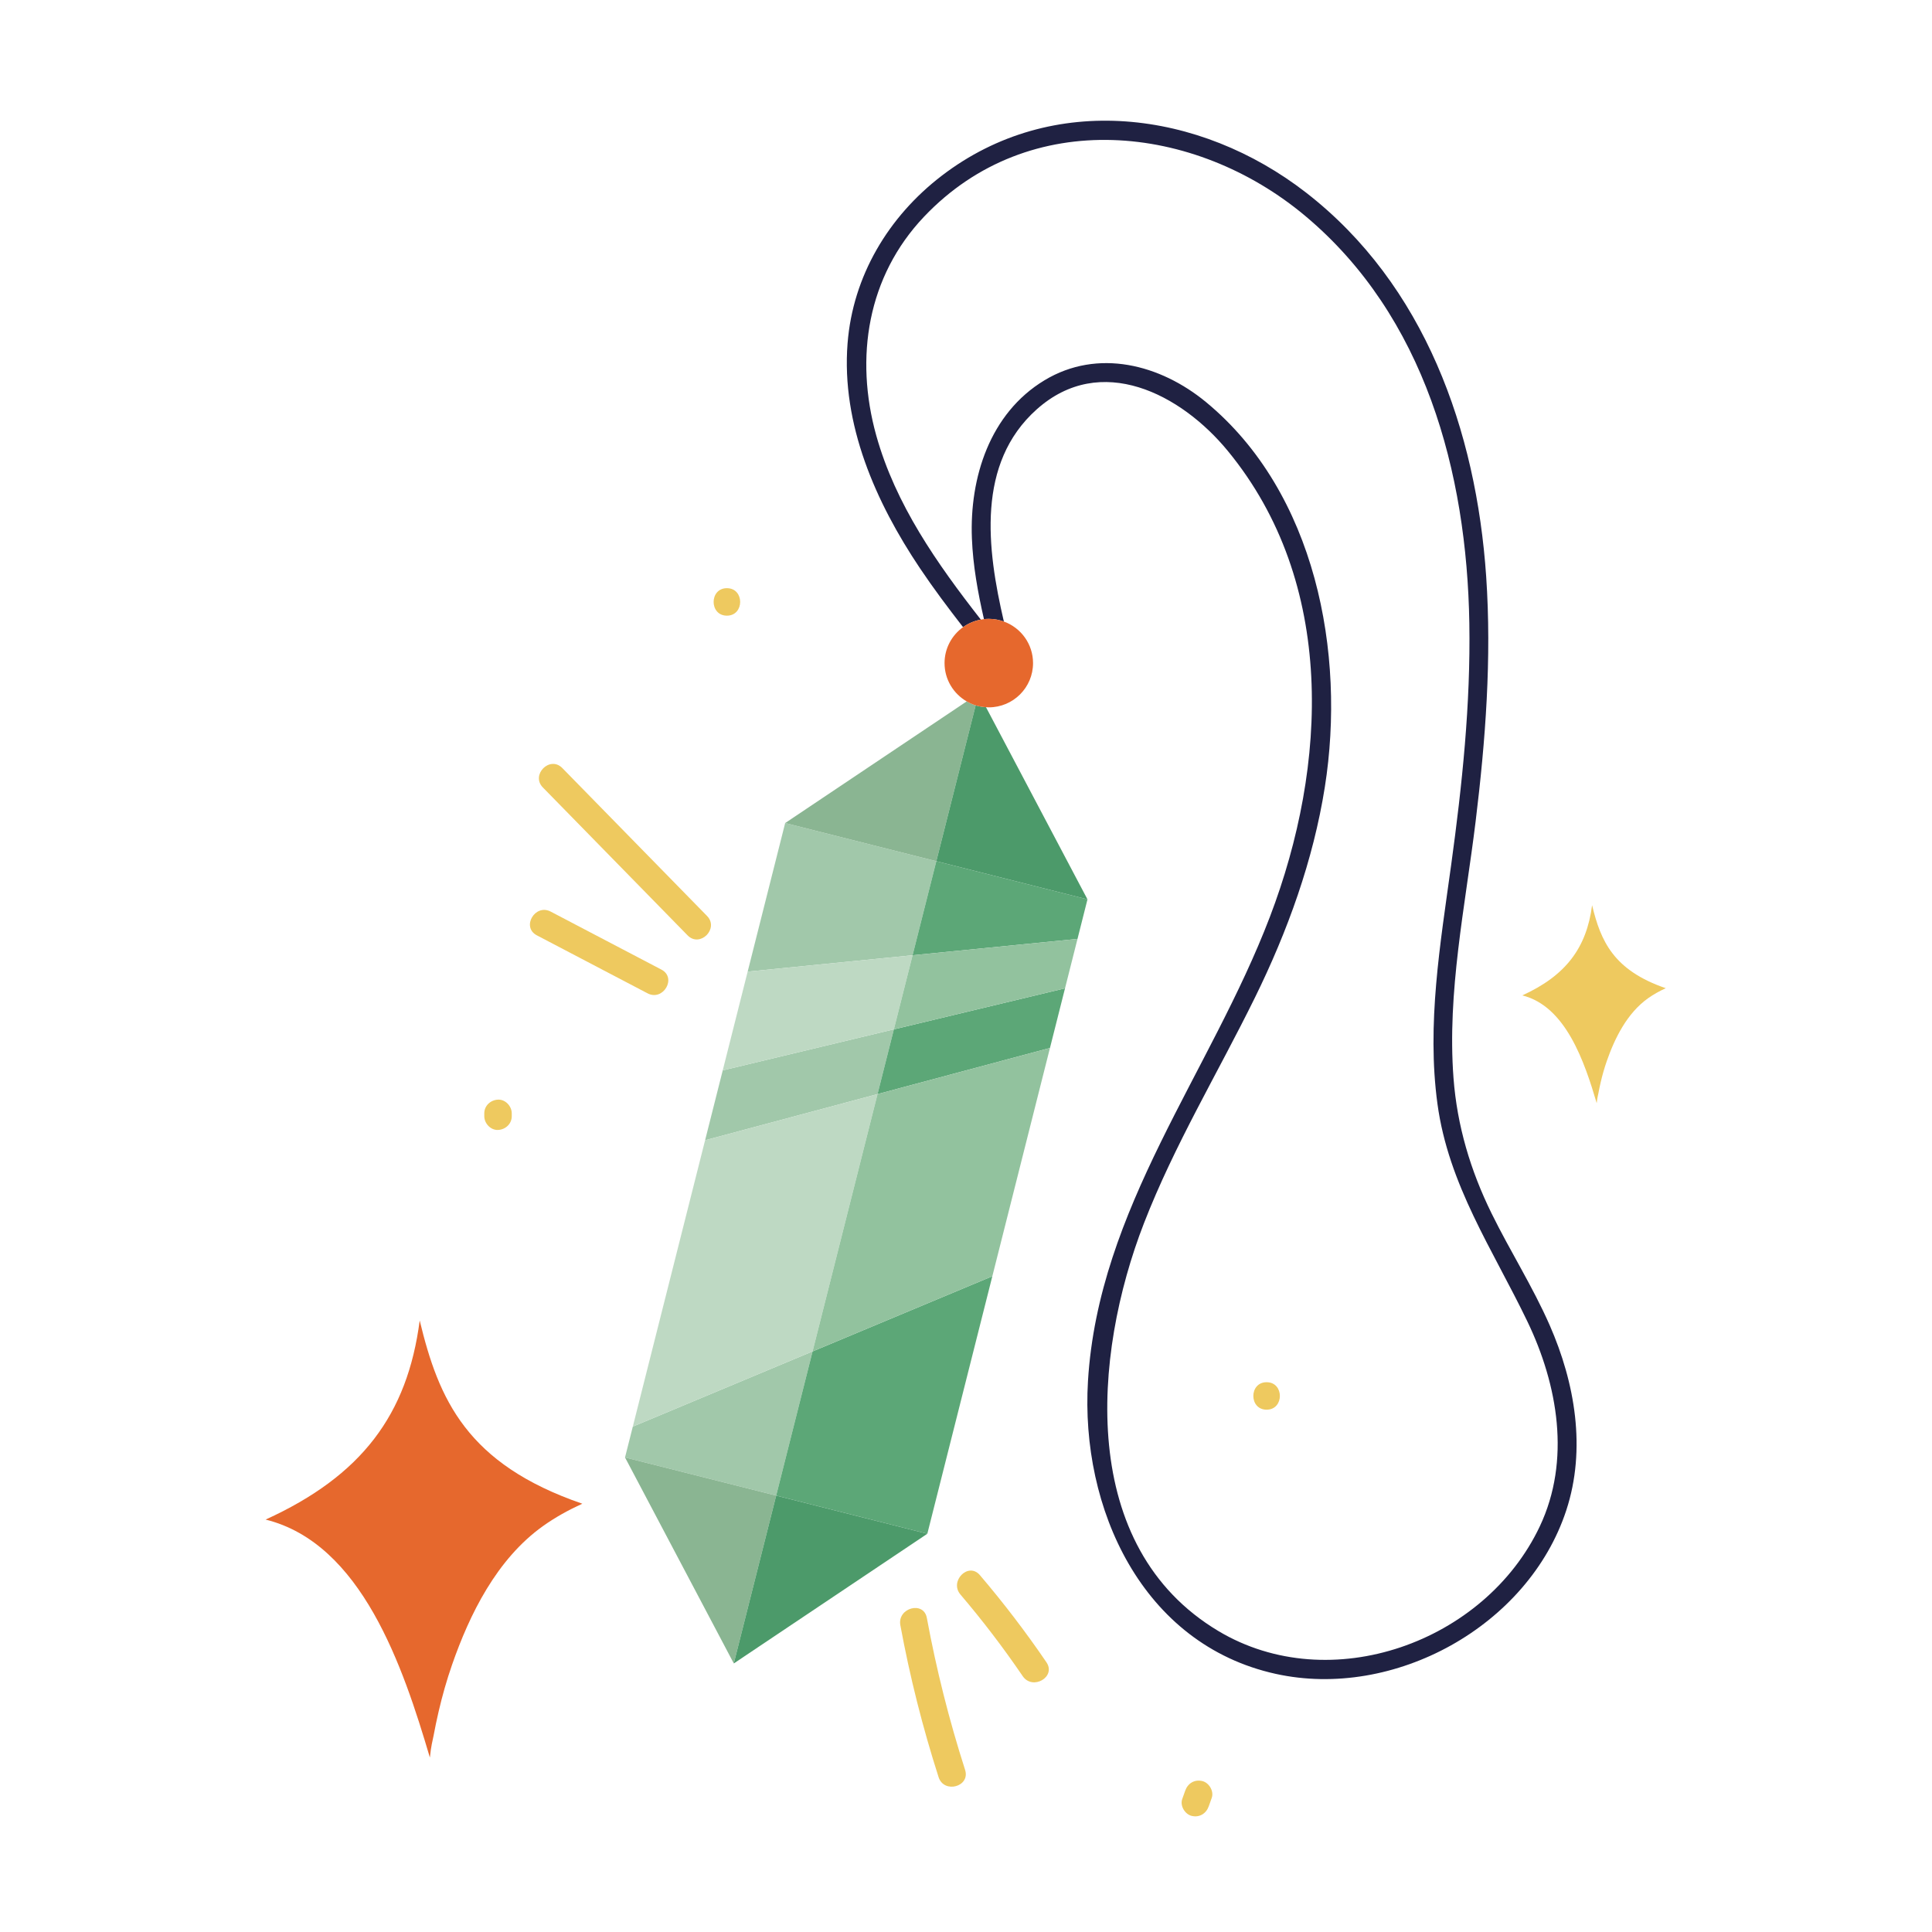 <?xml version="1.0" encoding="utf-8"?>
<!-- Generator: Adobe Illustrator 27.5.0, SVG Export Plug-In . SVG Version: 6.00 Build 0)  -->
<svg version="1.1" id="Capa_1" xmlns="http://www.w3.org/2000/svg" xmlns:xlink="http://www.w3.org/1999/xlink" x="0px" y="0px"
	 viewBox="0 0 2122 2122" style="enable-background:new 0 0 2122 2122;" xml:space="preserve">
<g>
	<path style="fill:#E6682D;" d="M460.975,1450.338c-13.422,103.444-63.673,170.563-169.237,218.675
		c105.52,26.217,150.945,161.627,180.416,261.359c1.447-13.914,2.87-17.656,4.012-23.771c1.683-9.018,3.55-18.007,5.637-26.953
		c4.039-17.301,8.882-34.446,14.748-51.288c19.149-54.987,48.867-115.893,100.005-152.327c13.323-9.496,27.876-17.529,43.035-24.438
		C512.527,1607.927,481.838,1537.072,460.975,1450.338z"/>
	<path style="fill:#EEC95F;" d="M1755.558,1200.902c0.765-4.088,1.608-8.156,2.553-12.21c1.832-7.834,4.024-15.6,6.679-23.23
		c8.677-24.906,22.134-52.492,45.296-68.999c6.037-4.297,12.629-7.937,19.494-11.07c-57.554-19.778-71.454-51.87-80.902-91.157
		c-6.08,46.855-28.843,77.257-76.657,99.05c47.795,11.873,68.37,73.208,81.72,118.382
		C1754.394,1205.364,1755.042,1203.669,1755.558,1200.902z"/>
	<path style="fill:#1F2142;" d="M1720.348,1658.733c22.032-67.235,9.588-139.771-18.295-203.269
		c-18.553-42.236-43.454-81.369-63.79-122.733c-23.186-47.172-37.861-96.229-41.822-148.774
		c-7.108-94.344,12.872-188.37,24.283-281.588c10.913-89.167,17.739-179.357,11.615-269.157
		c-10.923-160.151-67.464-320.543-197.87-421.692c-116.585-90.429-278.314-111.83-400.146-18.48
		c-58.502,44.826-97.617,110.092-103.406,184.127c-6.957,88.996,30.955,174.56,79.462,246.891
		c14.907,22.23,30.975,43.634,47.403,64.764c5.703-4.089,12.312-6.971,19.486-8.281c-48.036-61.492-93.676-126.368-114.826-202.193
		c-23.876-85.605-9.742-174.743,52.448-240.297c115.549-121.805,297.283-102.502,418.555-1.023
		c131.615,110.132,177.651,281.7,180.389,447.478c1.471,88.914-7.873,177.639-19.976,265.607
		c-11.922,86.706-26.938,174.658-15.05,262.233c12.102,89.174,60.658,159.815,98.772,239.05
		c33.544,69.749,47.863,152.633,13.676,225.008c-60.249,127.552-230.115,188.56-353.096,115.011
		c-154.694-92.521-138.188-302.441-81.695-447.902c33.427-86.075,81.257-165.208,121.895-247.849
		c35.903-73.018,64.039-150.699,76.77-231.273c23.24-147.045-10.032-323.342-130.465-422.713
		c-50.134-41.367-118.87-59.388-177.535-23.944c-59.946,36.214-82.297,106.855-79.649,173.574
		c1.19,29.961,6.538,59.492,13.242,88.706c1.747-0.19,3.518-0.304,5.315-0.304c5.821,0,11.378,1.077,16.551,2.953
		c-18.672-80.12-30.308-173.652,36.01-232.977c70.451-63.023,158.577-16.874,209.866,45.482
		c119.337,145.074,109.841,345.376,46.348,511.76c-65.452,171.505-188.404,320.353-199.849,510.019
		c-8.419,139.547,59.299,289.081,206.119,321.515C1530.954,1867.147,1678.569,1786.226,1720.348,1658.733z"/>
	<polygon style="fill:#A1C8AA;" points="1028.402,945.905 1028.402,945.905 862.385,903.993 821.19,1067.178 1002.326,1049.203 	"/>
	<polygon style="fill:#A1C8AA;" points="892.482,1484.327 695.041,1566.899 686.491,1600.768 852.507,1642.677 	"/>
	<polygon style="fill:#A1C8AA;" points="981.783,1130.575 793.811,1175.638 774.439,1252.377 963.831,1201.688 	"/>
	<path style="fill:#8AB592;" d="M1071.615,774.729c-3.469-1.077-6.747-2.567-9.834-4.352L862.385,903.993l166.017,41.912
		L1071.615,774.729z"/>
	<polygon style="fill:#8AB592;" points="852.507,1642.677 686.491,1600.768 805.97,1827.026 852.507,1642.677 	"/>
	<polyline style="fill:#5CA777;" points="1089.927,1401.753 892.482,1484.327 852.507,1642.677 852.507,1642.677 1018.528,1684.588 
			"/>
	<polygon style="fill:#5CA777;" points="1169.759,1085.512 981.783,1130.575 963.831,1201.688 1153.229,1150.998 1153.231,1150.997 
			"/>
	<polygon style="fill:#5CA777;" points="1002.326,1049.203 1183.468,1031.226 1194.423,987.818 1028.402,945.905 	"/>
	<path style="fill:#4C9A6A;" d="M1028.402,945.905L1028.402,945.905l166.021,41.912l-111.46-211.066
		c-3.922-0.247-7.733-0.901-11.347-2.023L1028.402,945.905z"/>
	<polygon style="fill:#4C9A6A;" points="805.97,1827.026 1018.528,1684.588 852.507,1642.677 	"/>
	<polygon style="fill:#BED9C3;" points="963.831,1201.688 774.439,1252.377 774.435,1252.378 713.551,1493.567 695.04,1566.9 
		695.041,1566.899 892.482,1484.327 	"/>
	<polygon style="fill:#92C29E;" points="963.831,1201.688 892.482,1484.327 1089.927,1401.753 1098.186,1369.037 1153.229,1150.998 
			"/>
	<polygon style="fill:#92C29E;" points="1153.229,1150.998 1153.231,1150.997 1153.229,1150.998 	"/>
	<polygon style="fill:#BED9C3;" points="1002.326,1049.203 821.19,1067.178 821.189,1067.178 807.054,1123.175 793.811,1175.638 
		793.811,1175.638 981.783,1130.575 	"/>
	<polygon style="fill:#92C29E;" points="1002.326,1049.203 981.783,1130.575 1169.759,1085.512 1174.141,1068.158 
		1183.465,1031.227 1183.468,1031.226 	"/>
	<path style="fill:#E6682D;" d="M1080.724,680.012c-1.168,0.127-2.315,0.319-3.457,0.528c-7.174,1.31-13.783,4.191-19.486,8.281
		c-12.299,8.818-20.341,23.198-20.341,39.487c0,17.995,9.805,33.669,24.341,42.07c3.088,1.785,6.365,3.275,9.834,4.352
		c3.614,1.122,7.425,1.776,11.347,2.023c1.022,0.064,2.037,0.155,3.077,0.155c26.841,0,48.599-21.759,48.599-48.599
		c0-21.019-13.369-38.869-32.048-45.646c-5.173-1.876-10.73-2.953-16.551-2.953C1084.242,679.708,1082.47,679.822,1080.724,680.012z
		"/>
	<path style="fill:#EEC95F;" d="M776.551,1006.013c-52.987-54.153-105.976-108.307-158.964-162.46
		c-13.605-13.905-34.94,7.442-21.34,21.343c52.989,54.153,105.975,108.306,158.964,162.457
		C768.817,1041.26,790.152,1019.91,776.551,1006.013z"/>
	<path style="fill:#EEC95F;" d="M726.468,1064.958c-40.54-21.237-81.079-42.475-121.62-63.712
		c-17.186-9.004-32.463,17.035-15.232,26.061c40.54,21.237,81.079,42.472,121.62,63.71
		C728.424,1100.024,743.698,1073.983,726.468,1064.958z"/>
	<path style="fill:#EEC95F;" d="M1030.897,1951.926c5.912,18.417,35.059,10.543,29.101-8.024
		c-17.569-54.738-31.569-110.353-42.007-166.884c-3.523-19.074-32.614-10.996-29.104,8.024
		C999.328,1841.573,1013.328,1897.188,1030.897,1951.926z"/>
	<path style="fill:#EEC95F;" d="M1149.348,1825.753c-22.636-33.218-47.021-65.13-73.091-95.722
		c-12.614-14.806-33.876,6.626-21.34,21.34c24.414,28.653,47.172,58.509,68.37,89.617
		C1134.156,1856.944,1160.319,1841.865,1149.348,1825.753z"/>
	<path style="fill:#EEC95F;" d="M1391.174,1518.144c-19.42,0-19.454,30.178,0,30.178
		C1410.594,1548.321,1410.624,1518.144,1391.174,1518.144z"/>
	<path style="fill:#EEC95F;" d="M562.084,1225.974v-3.104c0-7.893-6.94-15.455-15.091-15.089
		c-8.176,0.365-15.089,6.631-15.089,15.089v3.104c0,7.893,6.94,15.454,15.089,15.094
		C555.17,1240.697,562.084,1234.436,562.084,1225.974z"/>
	<path style="fill:#EEC95F;" d="M798.386,646.028c-19.42,0-19.452,30.18,0,30.18C817.806,676.208,817.837,646.028,798.386,646.028z"
		/>
	<path style="fill:#EEC95F;" d="M1320.358,1956.17c-8.463-1.929-15.718,2.568-18.563,10.538c-1.096,3.079-2.193,6.164-3.294,9.243
		c-2.655,7.444,2.996,16.842,10.538,18.563c8.468,1.929,15.723-2.568,18.563-10.538c1.102-3.084,2.198-6.163,3.299-9.243
		C1333.556,1967.283,1327.905,1957.885,1320.358,1956.17z"/>
</g>
</svg>
